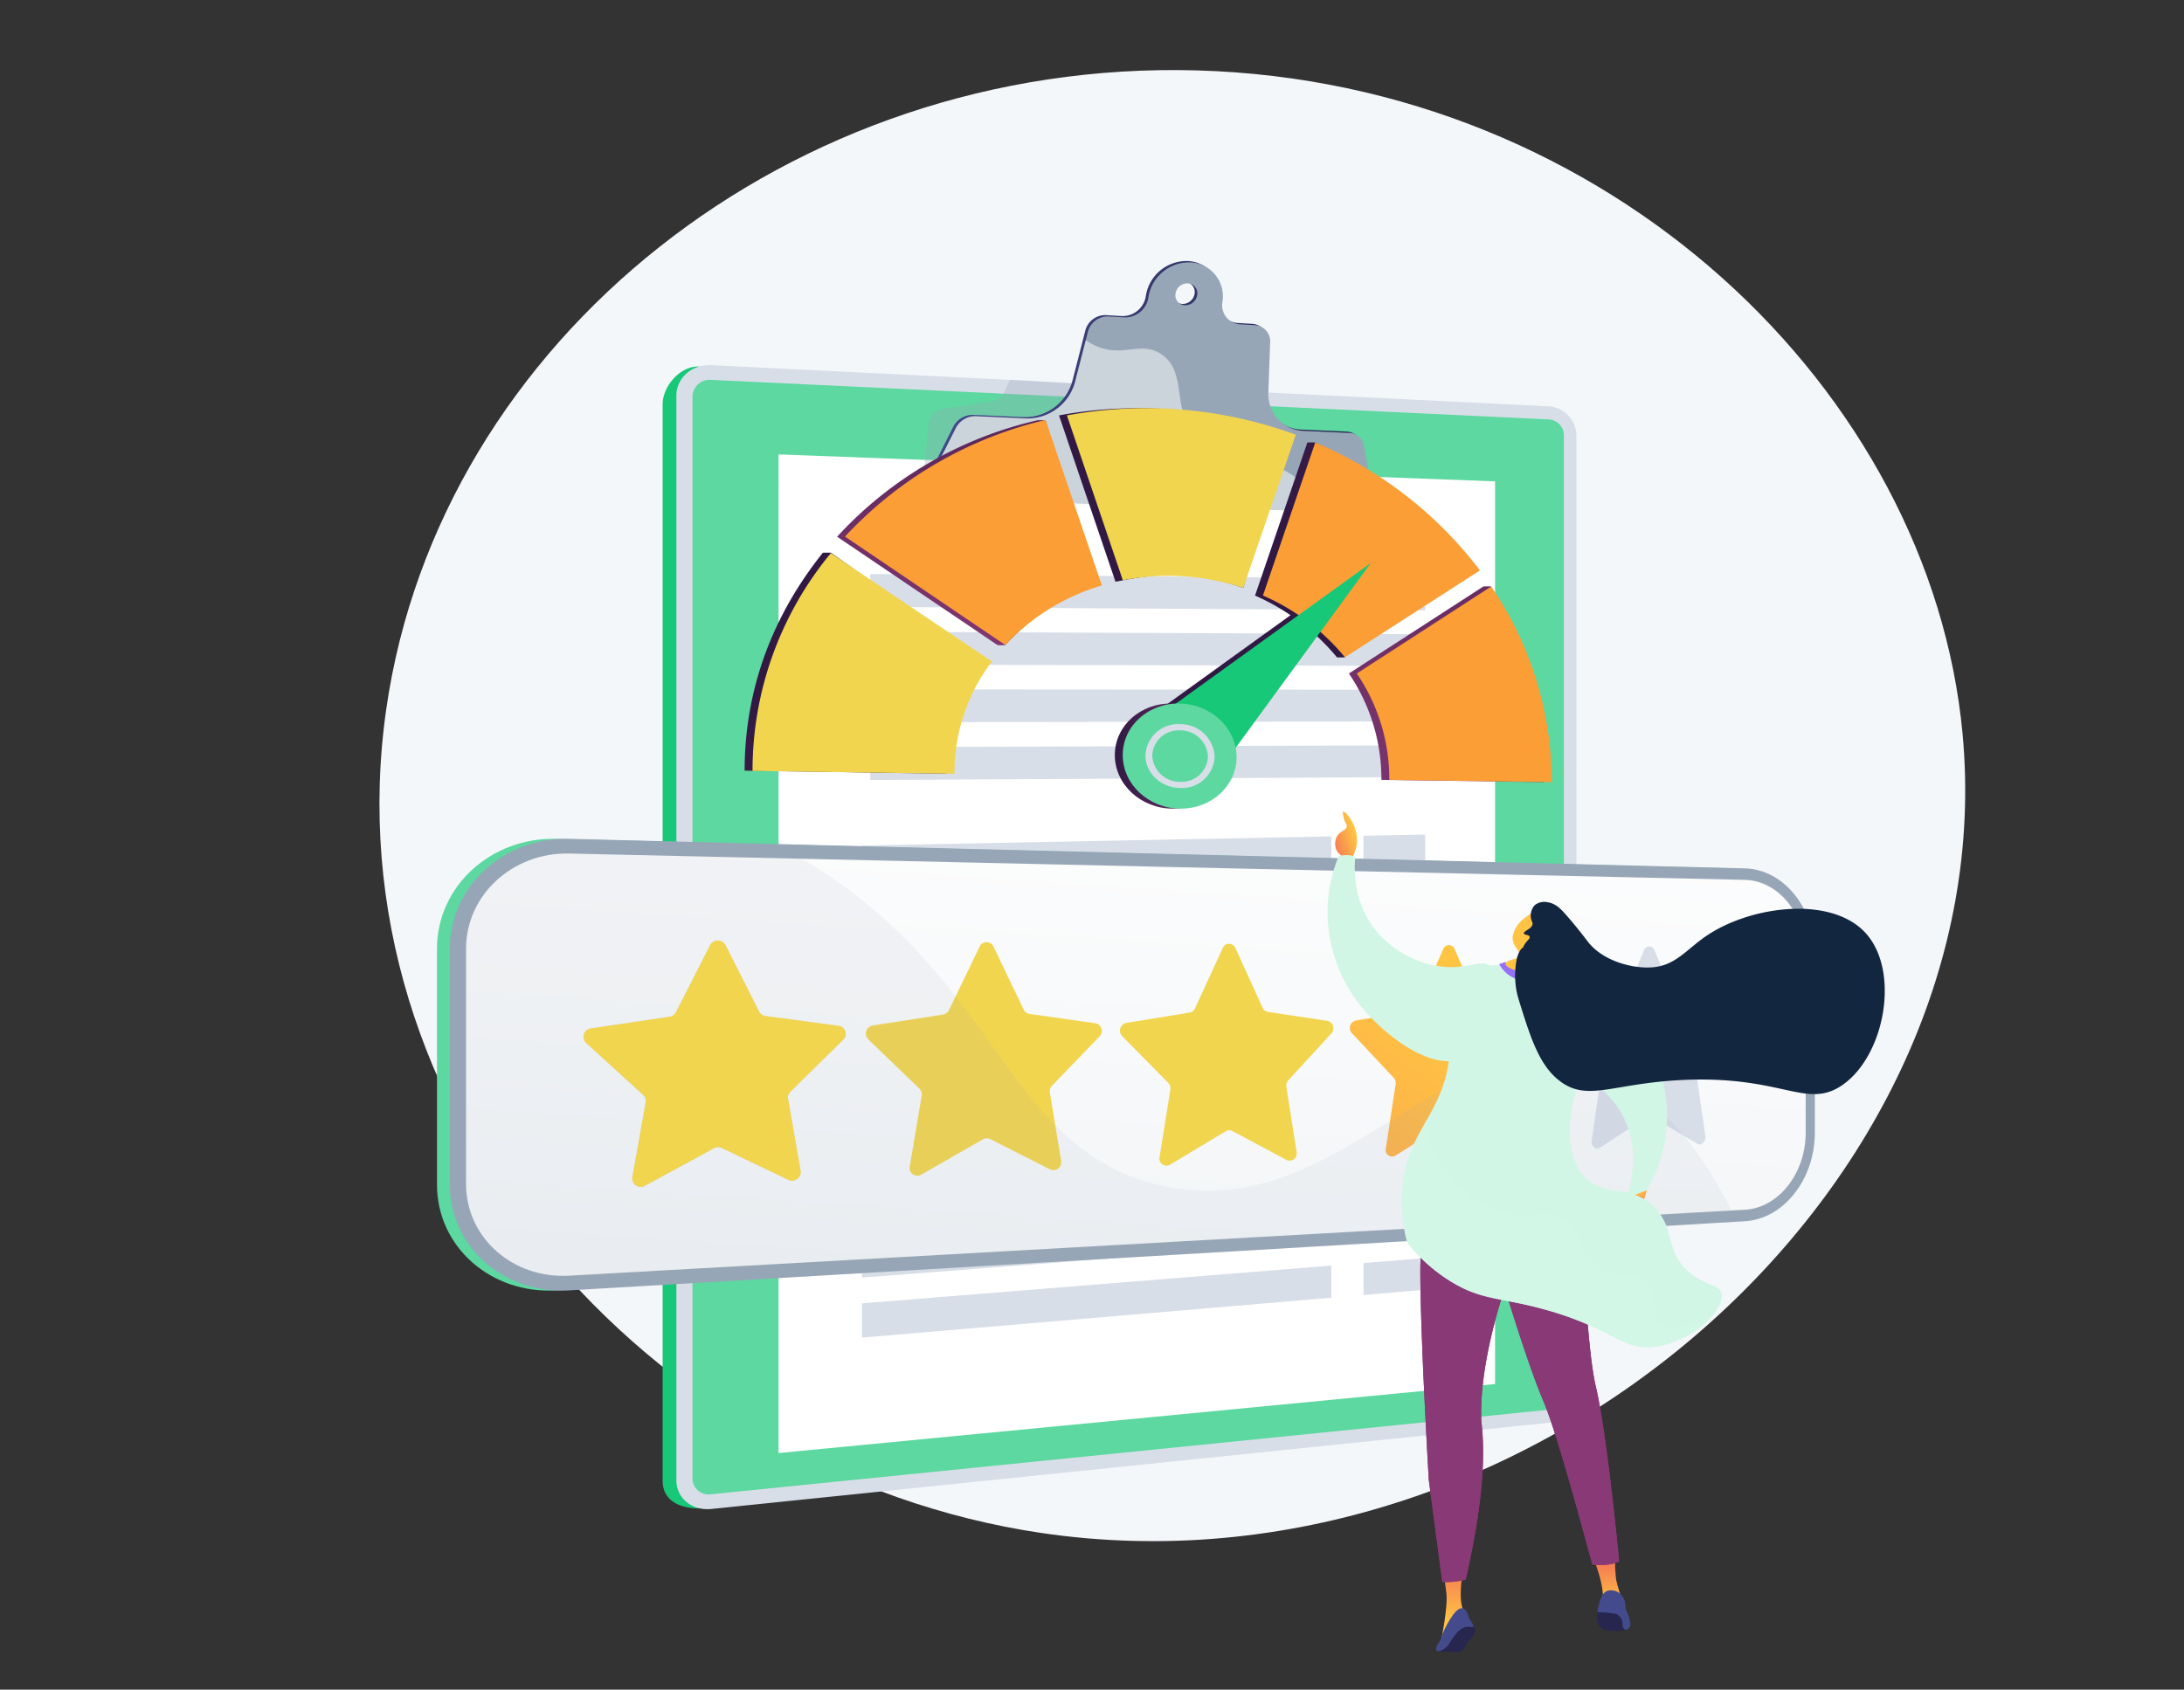 <svg xmlns="http://www.w3.org/2000/svg" xmlns:xlink="http://www.w3.org/1999/xlink" width="451" height="349" viewBox="0 0 451 349">
  <rect x="0" y="0" width="451" height="349" fill="#333333" stroke="none"/>
  <defs>
    <linearGradient id="linear-gradient" y1="0.5" x2="1" y2="0.5" gradientUnits="objectBoundingBox">
      <stop offset="0" stop-color="#444b8c"/>
      <stop offset="0.996" stop-color="#26264f"/>
    </linearGradient>
    <linearGradient id="linear-gradient-2" x1="0.226" y1="1.759" x2="0.668" y2="-0.364" gradientUnits="objectBoundingBox">
      <stop offset="0.004" stop-color="#ebeff2"/>
      <stop offset="1" stop-color="#fff"/>
    </linearGradient>
    <linearGradient id="linear-gradient-3" x1="0.581" y1="0.412" x2="-1.182" y2="3.113" gradientUnits="objectBoundingBox">
      <stop offset="0" stop-color="#ffc444"/>
      <stop offset="0.996" stop-color="#f36f56"/>
    </linearGradient>
    <linearGradient id="linear-gradient-4" x1="0.782" y1="0.329" x2="-0.103" y2="0.987" xlink:href="#linear-gradient-3"/>
    <linearGradient id="linear-gradient-5" x1="0.416" y1="0.207" x2="0.655" y2="0.651" xlink:href="#linear-gradient-3"/>
    <linearGradient id="linear-gradient-6" x1="-24.159" y1="1.152" x2="-24.159" y2="-0.027" xlink:href="#linear-gradient-3"/>
    <linearGradient id="linear-gradient-7" x1="-25.295" y1="0.734" x2="-25.295" y2="-0.116" xlink:href="#linear-gradient-3"/>
    <linearGradient id="linear-gradient-8" x1="-3.421" y1="0.5" x2="-2.421" y2="0.5" gradientUnits="objectBoundingBox">
      <stop offset="0" stop-color="#311944"/>
      <stop offset="1" stop-color="#893976"/>
    </linearGradient>
    <linearGradient id="linear-gradient-9" x1="-3.453" y1="0.129" x2="-2.732" y2="0.731" xlink:href="#linear-gradient-8"/>
    <linearGradient id="linear-gradient-10" x1="-3.169" y1="0.047" x2="-2.449" y2="0.677" xlink:href="#linear-gradient-8"/>
    <linearGradient id="linear-gradient-11" x1="-12.441" y1="-1.343" x2="-11.897" y2="1.115" gradientUnits="objectBoundingBox">
      <stop offset="0.004" stop-color="#e38ddd"/>
      <stop offset="1" stop-color="#9571f6"/>
    </linearGradient>
    <linearGradient id="linear-gradient-12" x1="-14.878" y1="0.292" x2="-15.625" y2="1.155" xlink:href="#linear-gradient-3"/>
    <linearGradient id="linear-gradient-13" x1="-112.025" y1="-28.403" x2="-115.459" y2="-22.685" xlink:href="#linear-gradient-3"/>
    <linearGradient id="linear-gradient-14" x1="0.483" y1="0.713" x2="-0.718" y2="5.758" xlink:href="#linear-gradient-8"/>
    <linearGradient id="linear-gradient-15" x1="0.553" y1="-0.989" x2="0.482" y2="1.176" xlink:href="#linear-gradient-8"/>
    <linearGradient id="linear-gradient-16" x1="0.457" y1="0.977" x2="0.182" y2="6.619" xlink:href="#linear-gradient-8"/>
    <linearGradient id="linear-gradient-17" x1="0.279" y1="0.562" x2="4.19" y2="-2.46" xlink:href="#linear-gradient-8"/>
    <linearGradient id="linear-gradient-18" x1="1.543" y1="-3.195" x2="0.185" y2="1.907" xlink:href="#linear-gradient-8"/>
    <linearGradient id="linear-gradient-19" x1="12.646" y1="-7.925" x2="13.029" y2="-7.925" xlink:href="#linear-gradient-8"/>
    <linearGradient id="linear-gradient-20" x1="0" y1="0.5" x2="1" y2="0.5" xlink:href="#linear-gradient-8"/>
  </defs>
  <g id="Grupo_98987" data-name="Grupo 98987" transform="translate(-624 10253)">
    <g id="Grupo_98986" data-name="Grupo 98986" transform="translate(278.857 -10693.526)">
      <path id="Trazado_143871" data-name="Trazado 143871" d="M592.327,455.069c-83.829-2.362-156.442,55.692-167.413,131.866C412.92,670.222,478.938,745.16,560.17,757.162c101.039,14.929,199.041-71.437,190.242-165.131C743.782,521.441,677.541,457.471,592.327,455.069Z" transform="translate(0 0)" fill="#f4f7fa"/>
      <g id="Grupo_98970" data-name="Grupo 98970" transform="translate(481.977 494.431)">
        <path id="Trazado_143914" data-name="Trazado 143914" d="M1123.962,1009.749l-172.654-9.988c-3.977-.194-7.556,4.145-7.556,7.789v222.323c0,5.053,5.162,6.07,9.138,5.664l171.072-17.471a6.493,6.493,0,0,0,5.648-6.388V1015.836A6.078,6.078,0,0,0,1123.962,1009.749Z" transform="translate(-943.752 -977.957)" fill="#17c878"/>
        <path id="Trazado_143915" data-name="Trazado 143915" d="M1149.226,1005.68l-172.994-8.51c-3.977-.2-7.215,2.622-7.215,6.294v224.06c0,3.672,3.238,6.316,7.215,5.906l172.994-17.806a6.526,6.526,0,0,0,5.648-6.438V1011.815A6.107,6.107,0,0,0,1149.226,1005.68Z" transform="translate(-966.177 -975.654)" fill="#d8dee8"/>
        <path id="Trazado_143916" data-name="Trazado 143916" d="M1002.456,1254.426a3.337,3.337,0,0,1-3.894-3.2V1027.647a3.551,3.551,0,0,1,3.894-3.4l172.994,8.172a3.306,3.306,0,0,1,3.061,3.318v197.743a3.533,3.533,0,0,1-3.061,3.483Z" transform="translate(-992.401 -999.688)" fill="#5cd8a0" style="mix-blend-mode: multiply;isolation: isolate"/>
        <path id="Trazado_143917" data-name="Trazado 143917" d="M1304.676,1353.265l-147.963,14.256V1161.246l147.963,5.573Z" transform="translate(-1132.777 -1121.296)" fill="#fff"/>
        <path id="Trazado_143918" data-name="Trazado 143918" d="M1479.625,1046.219l-59.134.74,1.326-13.336a3.614,3.614,0,0,1,3-3.409l10.015-1.539a3.6,3.6,0,0,0,2.71-2.079l1.086-2.358,26.195,1.617Z" transform="translate(-1366.906 -999.687)" fill="#97a6b7" opacity="0.3" style="mix-blend-mode: multiply;isolation: isolate"/>
        <path id="Trazado_143919" data-name="Trazado 143919" d="M1511.2,843.7a3.164,3.164,0,0,0-3.012-2.636l-9.449-.424a7.587,7.587,0,0,1-7.275-8.089l.365-10.227a3.318,3.318,0,0,0-3.14-3.518l-3.1-.185a3.93,3.93,0,0,1-3.611-4.641,7.011,7.011,0,0,0-6.5-8.142,8.509,8.509,0,0,0-8.788,7.208,4.748,4.748,0,0,1-.656,1.821,4.86,4.86,0,0,1-4.358,2.326l-3.2-.191a4.246,4.246,0,0,0-4.276,3.162l-2.663,10.381a10.169,10.169,0,0,1-10.108,7.527l-10.365-.464a4.5,4.5,0,0,0-4.145,2.465l-6.246,12.394a1.434,1.434,0,0,0,1.233,2.149l89.888,2.986a1.669,1.669,0,0,0,1.637-1.923Zm-37-29.011a2.057,2.057,0,0,1-1.917-2.4,2.492,2.492,0,0,1,2.568-2.119,2.057,2.057,0,0,1,1.91,2.4A2.493,2.493,0,0,1,1474.2,814.687Z" transform="translate(-1366.906 -805.818)" fill="url(#linear-gradient)"/>
        <path id="Trazado_143920" data-name="Trazado 143920" d="M1515.94,846.164a3.164,3.164,0,0,0-3.013-2.636l-9.449-.424a7.587,7.587,0,0,1-7.275-8.09l.365-10.227a3.319,3.319,0,0,0-3.14-3.518l-3.1-.185a3.93,3.93,0,0,1-3.612-4.641,7.011,7.011,0,0,0-6.5-8.142,8.508,8.508,0,0,0-8.788,7.208,4.752,4.752,0,0,1-.657,1.822,4.86,4.86,0,0,1-4.358,2.326l-3.2-.191a4.246,4.246,0,0,0-4.276,3.162l-2.663,10.381a10.169,10.169,0,0,1-10.108,7.527l-10.365-.465a4.5,4.5,0,0,0-4.145,2.465l-6.246,12.394a1.434,1.434,0,0,0,1.233,2.149l89.888,2.986a1.669,1.669,0,0,0,1.637-1.923Zm-37-29.011a2.057,2.057,0,0,1-1.917-2.4,2.492,2.492,0,0,1,2.568-2.119,2.058,2.058,0,0,1,1.911,2.4A2.493,2.493,0,0,1,1478.942,817.153Z" transform="translate(-1371.111 -808.007)" fill="#97a6b7"/>
        <g id="Grupo_98962" data-name="Grupo 98962" transform="translate(54.117 16.344)">
          <path id="Trazado_143921" data-name="Trazado 143921" d="M1500.557,978.739c-8.018-4.95-14.171-1.44-19.168-7.023-5.349-5.976-1.741-13.844-7.276-17.557-3.544-2.377-6.7-.28-10.826-.924a11.365,11.365,0,0,1-4.793-2l-2.221,8.658a10.169,10.169,0,0,1-10.108,7.527l-10.365-.465a4.5,4.5,0,0,0-4.145,2.465l-6.246,12.394a1.434,1.434,0,0,0,1.233,2.148l81.69,2.713A24.372,24.372,0,0,0,1500.557,978.739Z" transform="translate(-1425.228 -951.231)" fill="#fff" opacity="0.5" style="mix-blend-mode: soft-light;isolation: isolate"/>
        </g>
        <g id="Grupo_98969" data-name="Grupo 98969" transform="translate(41.162 64.658)">
          <g id="Grupo_98968" data-name="Grupo 98968">
            <g id="Grupo_98963" data-name="Grupo 98963" transform="translate(1.715)">
              <path id="Trazado_143922" data-name="Trazado 143922" d="M1439.812,1388.581l-114.594-.7v-6.8l114.594.948Z" transform="translate(-1325.218 -1381.079)" fill="#d8dee8"/>
              <path id="Trazado_143923" data-name="Trazado 143923" d="M1439.812,1494.133l-114.594-.26v-6.8l114.594.51Z" transform="translate(-1325.218 -1475.155)" fill="#d8dee8"/>
              <path id="Trazado_143924" data-name="Trazado 143924" d="M1439.812,1599.685l-114.594.177v-6.8l114.594.073Z" transform="translate(-1325.218 -1569.231)" fill="#d8dee8"/>
              <path id="Trazado_143925" data-name="Trazado 143925" d="M1439.812,1702.359l-114.594.614v-6.8l114.594-.364Z" transform="translate(-1325.218 -1660.43)" fill="#d8dee8"/>
            </g>
            <g id="Grupo_98964" data-name="Grupo 98964" transform="translate(0 54.187)">
              <path id="Trazado_143926" data-name="Trazado 143926" d="M1406.893,1869.818l-96.93,2.335v-7.086l96.93-1.892Z" transform="translate(-1309.963 -1863.175)" fill="#d8dee8"/>
              <path id="Trazado_143927" data-name="Trazado 143927" d="M1406.893,1973.3l-96.93,3.11v-7.086l96.93-2.667Z" transform="translate(-1309.963 -1955.022)" fill="#d8dee8"/>
              <path id="Trazado_143928" data-name="Trazado 143928" d="M1406.893,2076.773l-96.93,3.885v-7.086l96.93-3.443Z" transform="translate(-1309.963 -2046.869)" fill="#d8dee8"/>
              <path id="Trazado_143929" data-name="Trazado 143929" d="M1406.893,2180.251l-96.93,4.661v-7.086l96.93-4.218Z" transform="translate(-1309.963 -2138.716)" fill="#d8dee8"/>
            </g>
            <g id="Grupo_98965" data-name="Grupo 98965" transform="translate(103.558 53.809)">
              <path id="Trazado_143930" data-name="Trazado 143930" d="M2244.058,1866.365l-12.75.307v-6.613l12.75-.249Z" transform="translate(-2231.307 -1859.81)" fill="#d8dee8"/>
              <path id="Trazado_143931" data-name="Trazado 143931" d="M2244.058,1968.463l-12.75.409v-6.613l12.75-.351Z" transform="translate(-2231.307 -1950.433)" fill="#d8dee8"/>
              <path id="Trazado_143932" data-name="Trazado 143932" d="M2244.058,2070.562l-12.75.511v-6.613l12.75-.453Z" transform="translate(-2231.307 -2041.055)" fill="#d8dee8"/>
              <path id="Trazado_143933" data-name="Trazado 143933" d="M2244.058,2172.66l-12.75.613v-6.613l12.75-.555Z" transform="translate(-2231.307 -2131.678)" fill="#d8dee8"/>
            </g>
            <g id="Grupo_98966" data-name="Grupo 98966" transform="translate(0 107.953)">
              <path id="Trazado_143934" data-name="Trazado 143934" d="M1406.893,2348.172l-96.93,5.919v-7.086l96.93-5.476Z" transform="translate(-1309.963 -2341.529)" fill="#d8dee8"/>
              <path id="Trazado_143935" data-name="Trazado 143935" d="M1406.893,2451.65l-96.93,6.695v-7.086l96.93-6.252Z" transform="translate(-1309.963 -2433.376)" fill="#d8dee8"/>
              <path id="Trazado_143936" data-name="Trazado 143936" d="M1406.893,2555.127l-96.93,7.47v-7.086l96.93-7.027Z" transform="translate(-1309.963 -2525.223)" fill="#d8dee8"/>
              <path id="Trazado_143937" data-name="Trazado 143937" d="M1406.893,2658.6l-96.93,8.246v-7.086l96.93-7.8Z" transform="translate(-1309.963 -2617.069)" fill="#d8dee8"/>
            </g>
            <g id="Grupo_98967" data-name="Grupo 98967" transform="translate(103.558 106.858)">
              <path id="Trazado_143938" data-name="Trazado 143938" d="M2244.058,2338.343l-12.75.779v-6.613l12.75-.72Z" transform="translate(-2231.307 -2331.788)" fill="#d8dee8"/>
              <path id="Trazado_143939" data-name="Trazado 143939" d="M2244.058,2440.441l-12.75.881v-6.613l12.75-.822Z" transform="translate(-2231.307 -2422.411)" fill="#d8dee8"/>
              <path id="Trazado_143940" data-name="Trazado 143940" d="M2244.058,2542.54l-12.75.983v-6.613l12.75-.924Z" transform="translate(-2231.307 -2513.034)" fill="#d8dee8"/>
              <path id="Trazado_143941" data-name="Trazado 143941" d="M2244.058,2644.638l-12.75,1.085v-6.613l12.75-1.027Z" transform="translate(-2231.307 -2603.656)" fill="#d8dee8"/>
            </g>
          </g>
        </g>
      </g>
      <g id="Grupo_98973" data-name="Grupo 98973" transform="translate(435.387 613.781)">
        <path id="Trazado_143942" data-name="Trazado 143942" d="M796.66,1873.776l-242.8-6.1c-13.463-.339-24.618,9.809-24.618,22.672V1939.1c0,12.863,11.156,22.635,24.618,21.843l242.8-14.281c8.048-.473,14.463-8.69,14.463-18.361v-36.654C811.123,1881.979,804.707,1873.978,796.66,1873.776Z" transform="translate(-529.246 -1867.666)" fill="#5cd8a0"/>
        <path id="Trazado_143943" data-name="Trazado 143943" d="M820.272,1873.776l-242.8-6.1c-13.463-.339-24.618,9.809-24.618,22.672V1939.1c0,12.863,11.156,22.635,24.618,21.843l242.8-14.281c8.048-.473,14.463-8.69,14.463-18.361v-36.654C834.735,1881.979,828.319,1873.978,820.272,1873.776Z" transform="translate(-550.204 -1867.666)" fill="#97a6b7"/>
        <path id="Trazado_143944" data-name="Trazado 143944" d="M603.894,1981.92c-11.63.652-21.273-7.835-21.273-18.933v-48.612c0-11.1,9.643-19.91,21.273-19.65l242.8,5.438c6.972.156,12.562,7.1,12.562,15.49v36.735c0,8.386-5.59,15.523-12.562,15.914Z" transform="translate(-576.622 -1891.678)" fill="url(#linear-gradient-2)"/>
        <g id="Grupo_98971" data-name="Grupo 98971" transform="translate(30.247 21.007)">
          <path id="Trazado_143945" data-name="Trazado 143945" d="M827.691,2055.533l6.919,13.7a1.728,1.728,0,0,0,1.315.927l15.117,2.034a1.676,1.676,0,0,1,.939,2.868L841.1,2085.77a1.723,1.723,0,0,0-.5,1.521l2.59,14.831a1.784,1.784,0,0,1-2.5,1.893l-13.769-6.59a1.823,1.823,0,0,0-1.653.055L811.1,2105.2a1.754,1.754,0,0,1-2.656-1.745L811.193,2088a1.676,1.676,0,0,0-.525-1.539l-11.75-10.719a1.759,1.759,0,0,1,1.034-3.033l16.143-2.392a1.823,1.823,0,0,0,1.361-.965l7.05-13.84A1.8,1.8,0,0,1,827.691,2055.533Z" transform="translate(-798.352 -2054.561)" fill="#d8dee8"/>
          <path id="Trazado_143946" data-name="Trazado 143946" d="M1343.458,2058.647l6.229,13a1.562,1.562,0,0,0,1.184.881l13.627,1.938a1.615,1.615,0,0,1,.847,2.724l-9.807,10.159a1.69,1.69,0,0,0-.448,1.443l2.334,14.084a1.626,1.626,0,0,1-2.255,1.792l-12.4-6.278a1.565,1.565,0,0,0-1.488.049l-12.744,7.292a1.593,1.593,0,0,1-2.386-1.66l2.47-14.638a1.643,1.643,0,0,0-.472-1.459L1317.6,2077.8a1.689,1.689,0,0,1,.928-2.873l14.5-2.26a1.644,1.644,0,0,0,1.224-.914l6.341-13.126A1.581,1.581,0,0,1,1343.458,2058.647Z" transform="translate(-1258.783 -2057.369)" fill="#f1d54e"/>
          <path id="Trazado_143947" data-name="Trazado 143947" d="M1807.79,2061.456l5.638,12.366a1.424,1.424,0,0,0,1.072.838l12.346,1.85a1.562,1.562,0,0,1,.768,2.595l-8.887,9.663a1.66,1.66,0,0,0-.406,1.373l2.115,13.408a1.491,1.491,0,0,1-2.043,1.7l-11.225-5.994a1.355,1.355,0,0,0-1.346.045l-11.522,6.911a1.456,1.456,0,0,1-2.156-1.582l2.231-13.909a1.614,1.614,0,0,0-.426-1.388l-9.529-9.672a1.628,1.628,0,0,1,.838-2.729l13.1-2.142a1.5,1.5,0,0,0,1.106-.868l5.734-12.481A1.4,1.4,0,0,1,1807.79,2061.456Z" transform="translate(-1673.18 -2059.903)" fill="#f1d54e"/>
          <path id="Trazado_143948" data-name="Trazado 143948" d="M2228.017,2064l5.126,11.793a1.308,1.308,0,0,0,.976.8l11.238,1.77a1.516,1.516,0,0,1,.7,2.477l-8.092,9.213a1.633,1.633,0,0,0-.37,1.31l1.925,12.794c.179,1.191-.918,2.149-1.86,1.62l-10.209-5.735a1.183,1.183,0,0,0-1.224.041l-10.466,6.568a1.34,1.34,0,0,1-1.958-1.511l2.026-13.25a1.589,1.589,0,0,0-.387-1.323l-8.648-9.221a1.575,1.575,0,0,1,.76-2.6l11.89-2.035a1.372,1.372,0,0,0,1-.827l5.211-11.9A1.253,1.253,0,0,1,2228.017,2064Z" transform="translate(-2048.118 -2062.201)" fill="url(#linear-gradient-3)"/>
          <path id="Trazado_143949" data-name="Trazado 143949" d="M2610.138,2066.324l4.682,11.27a1.209,1.209,0,0,0,.891.765l10.272,1.7a1.475,1.475,0,0,1,.64,2.369l-7.4,8.8a1.611,1.611,0,0,0-.337,1.251l1.759,12.234c.164,1.139-.84,2.053-1.7,1.546l-9.326-5.5a1.038,1.038,0,0,0-1.117.038l-9.55,6.258c-.9.591-1.958-.263-1.785-1.447l1.847-12.65a1.568,1.568,0,0,0-.354-1.264l-7.883-8.811a1.528,1.528,0,0,1,.692-2.48l10.841-1.939a1.265,1.265,0,0,0,.917-.79l4.755-11.365A1.127,1.127,0,0,1,2610.138,2066.324Z" transform="translate(-2388.977 -2064.294)" fill="#d8dee8"/>
        </g>
        <g id="Grupo_98972" data-name="Grupo 98972" transform="translate(2.654)" opacity="0.1" style="mix-blend-mode: multiply;isolation: isolate">
          <path id="Trazado_143950" data-name="Trazado 143950" d="M786.5,1914.238c-30.137-7.7-50.674,33.289-86.777,25.047-31.895-7.282-32.794-41.523-71.455-65.845q-4.019-2.528-8.194-4.7l-42.6-1.07c-13.463-.339-24.618,9.809-24.618,22.672V1939.1c0,12.863,11.156,22.635,24.618,21.843l241.251-14.191C807.842,1924.569,796.25,1916.727,786.5,1914.238Z" transform="translate(-552.858 -1867.666)" fill="#97a6b7"/>
        </g>
        <path id="Trazado_143951" data-name="Trazado 143951" d="M827.691,2055.533l6.919,13.7a1.728,1.728,0,0,0,1.315.927l15.117,2.034a1.676,1.676,0,0,1,.939,2.868L841.1,2085.77a1.723,1.723,0,0,0-.5,1.521l2.59,14.831a1.784,1.784,0,0,1-2.5,1.893l-13.769-6.59a1.823,1.823,0,0,0-1.653.055L811.1,2105.2a1.754,1.754,0,0,1-2.656-1.745L811.193,2088a1.676,1.676,0,0,0-.525-1.539l-11.75-10.719a1.759,1.759,0,0,1,1.034-3.033l16.143-2.392a1.823,1.823,0,0,0,1.361-.965l7.05-13.84A1.8,1.8,0,0,1,827.691,2055.533Z" transform="translate(-768.105 -2033.554)" fill="#f1d54e"/>
      </g>
      <g id="Grupo_98977" data-name="Grupo 98977" transform="translate(619.28 608.131)">
        <g id="Grupo_98976" data-name="Grupo 98976">
          <path id="Trazado_143952" data-name="Trazado 143952" d="M2182.621,1827.231a7.348,7.348,0,0,0,1.194-3.765c.092-3.492-2.5-6.216-2.846-6.06-.188.084.05,1.108.184,1.561.277.944.576,1.036.551,1.469-.052.893-1.34.927-2.02,2.112a3.2,3.2,0,0,0,0,3.03A3.61,3.61,0,0,0,2182.621,1827.231Z" transform="translate(-2177.73 -1817.4)" fill="url(#linear-gradient-4)"/>
          <path id="Trazado_143953" data-name="Trazado 143953" d="M2693.27,2520.738l-1-3.426,4.157-3.08,2.591-.969-1.534,4.794Z" transform="translate(-2633.046 -2435.049)" fill="url(#linear-gradient-5)"/>
          <path id="Trazado_143954" data-name="Trazado 143954" d="M2655.355,3189.141s2.273,5.719,1.675,8.257a25.584,25.584,0,0,0,4.02-.359,27.684,27.684,0,0,1-1.173-3.9,38.348,38.348,0,0,1-.239-4.571Z" transform="translate(-2600.276 -3034.45)" fill="url(#linear-gradient-6)"/>
          <path id="Trazado_143955" data-name="Trazado 143955" d="M2374.907,3312.471a1.792,1.792,0,0,1,.43,1.051,1.7,1.7,0,0,1-.129.7c-.387,1.021-1,1.155-1.654,2.237-.4.661-.326.861-.694,1.159a2.408,2.408,0,0,1-1.579.422,28.04,28.04,0,0,1-3.653-.206q1.224-1.578,2.607-3.2.607-.71,1.212-1.386l2.4-.811Z" transform="translate(-2344.89 -3144.403)" fill="#26264f"/>
          <path id="Trazado_143956" data-name="Trazado 143956" d="M2378.653,3209.07s-1.371,7.155.374,9.158c1.486,2-.718.574-.718.574l-2.633,2.3-1.579,2.728s1.454-7,1.066-9.782-.581-4.653-.581-4.653Z" transform="translate(-2350.631 -3052.648)" fill="url(#linear-gradient-7)"/>
          <path id="Trazado_143957" data-name="Trazado 143957" d="M2339.541,2501.621s-3.684,3.3-3.684,16.868,1.745,43.043,1.745,43.043l2.792,21.1a18.469,18.469,0,0,0,4.834-.479c1.745-7.949,4.588-21.4,3.231-32.642-.582-12.215,4.847-27.532,4.847-27.532s4.653,15.511,7.949,23.266,9.571,32.051,10.153,33.8c3.857.35,5.5-.67,5.5-.67s-2.473-26.146-4.8-36.034-2.133-33.736-6.01-40.522C2357.378,2498.324,2339.541,2501.621,2339.541,2501.621Z" transform="translate(-2316.69 -2423.464)" fill="url(#linear-gradient-8)"/>
          <path id="Trazado_143958" data-name="Trazado 143958" d="M2339.54,2501.62s-3.684,3.3-3.684,16.868,1.745,43.043,1.745,43.043l2.792,21.1a18.458,18.458,0,0,0,4.835-.479c1.745-7.949,4.588-21.4,3.231-32.642-.582-12.215,4.847-27.532,4.847-27.532s4.653,15.511,7.949,23.266,9.571,32.051,10.153,33.8c3.857.35,5.5-.67,5.5-.67s-2.473-26.147-4.8-36.035-2.133-33.736-6.01-40.522C2357.378,2498.324,2339.54,2501.62,2339.54,2501.62Z" transform="translate(-2316.689 -2423.464)" fill="url(#linear-gradient-9)"/>
          <path id="Trazado_143959" data-name="Trazado 143959" d="M2358.677,2526.488c1.148,7.467,3.446,11.487,9.19,16.656,4.595,3.446,1.149,10.913,2.872,16.656.574,1.723,2.3,3.446,2.872,5.169,2.137,4.274.141,9.5,1.11,14.029a6.158,6.158,0,0,0,2.192-.628s-2.473-26.147-4.8-36.035-2.133-33.736-6.01-40.522c-8.725-3.49-26.562-.194-26.562-.194s-3.684,3.3-3.684,16.868c0,1.1.011,2.308.033,3.594,3.824,3.385,11.646,4.137,16.47.385a2.277,2.277,0,0,1,.922-.418l.025-.072.02.067C2355.521,2521.645,2358.179,2524.5,2358.677,2526.488Z" transform="translate(-2316.689 -2423.464)" opacity="0.25" fill="url(#linear-gradient-10)" style="mix-blend-mode: multiply;isolation: isolate"/>
          <g id="Grupo_98974" data-name="Grupo 98974" transform="translate(55.633 160.879)">
            <path id="Trazado_143960" data-name="Trazado 143960" d="M2660.814,3286.443s-.567,0-.52.732-.255,3.25,2.625,3.367,3.324-.2,3.419-.2a23.51,23.51,0,0,0-.756-2.408l-.921-1.18-2.479-.26Z" transform="translate(-2660.292 -3282.204)" fill="#26264f"/>
            <path id="Trazado_143961" data-name="Trazado 143961" d="M2667.969,3255.493a9.157,9.157,0,0,0-.744-2.335c-.509-1.144-.091-1.572-.577-2.614a3.115,3.115,0,0,0-.687-1.041,2.976,2.976,0,0,0-2.034-.775,2.067,2.067,0,0,0-.957.225,2.235,2.235,0,0,0-.862.909,10.07,10.07,0,0,0-.694,2.058,5.092,5.092,0,0,0-.257,1.329c.755,0,3.659.118,4.273.567a2.406,2.406,0,0,1,.921,1.959c0,.756.377,1.11.755,1.086A1.24,1.24,0,0,0,2667.969,3255.493Z" transform="translate(-2661.061 -3248.727)" fill="#444b8c"/>
          </g>
          <path id="Trazado_143962" data-name="Trazado 143962" d="M2370.051,3281.609c.649.01,1.125.526,1.484,1.771s2.082,2.345.072,2.082-3.47,2.584-4.188,3.638-2.645,1.989-2.6.959.9-1.51,1.137-2.563S2368.571,3281.586,2370.051,3281.609Z" transform="translate(-2342.397 -3117.034)" fill="#444b8c"/>
          <path id="Trazado_143963" data-name="Trazado 143963" d="M2517.316,2158.212c.477-1.326,3.454-10.038-1.357-17.983a21.417,21.417,0,0,0-11.728-8.913c-5.916-1.747-8.881.5-10.748-1.568-3.168-3.506.42-15.447,7.361-17.839,7.824-2.7,17.209,7.671,21.013,14.48a31.4,31.4,0,0,1,3.473,19.641,30.642,30.642,0,0,1-3.787,10.6Z" transform="translate(-2455.567 -2078.417)" fill="#d2f6e6"/>
          <path id="Trazado_143964" data-name="Trazado 143964" d="M2327.683,2099.57c-6.984-.279-12.369-.168-15.412,2.872-3.213,3.211.034,6.836-.664,15.237-1.068,12.86-9.263,16-9.88,29.049a33.312,33.312,0,0,0,1.114,10.153,35.068,35.068,0,0,0,9.086,8.044c6.322,3.846,9.988,3.176,19.067,5.66,14.851,4.065,16.172,8.9,23.536,7.672,7.442-1.246,13.971-7.509,13.183-10.948-.472-2.06-3.472-1.476-6.927-4.618-4.452-4.049-2.735-7.914-6.119-12.264-4.862-6.249-11.635-2.429-15.778-7.845-4.191-5.479-2.528-16.275,1-22.16,2.307-3.844,3.3-8.348,5.259-12.378a2.8,2.8,0,0,0,.269-1.57c-.319-2.625-4.694-4.049-8.008-5.093A39.528,39.528,0,0,0,2327.683,2099.57Z" transform="translate(-2286.365 -2067.765)" fill="#d2f6e6"/>
          <path id="Trazado_143965" data-name="Trazado 143965" d="M2480.6,2094.451l1.377-.424s.36,1.865,4.789,2.1a6.618,6.618,0,0,0,4.047-1.377l.941.686a7.237,7.237,0,0,1-5.349,2.514A6.588,6.588,0,0,1,2480.6,2094.451Z" transform="translate(-2445.16 -2062.935)" fill="url(#linear-gradient-11)"/>
          <g id="Grupo_98975" data-name="Grupo 98975" transform="translate(36.754 18.69)">
            <path id="Trazado_143966" data-name="Trazado 143966" d="M2493.808,2006.765a5.9,5.9,0,0,1,2.238-3.641c1.479-1.176,1.781-1.294,2.288-1.391l.694-.1.076,0a6.923,6.923,0,0,1,1.845.655c.707.5.186,4.018-1.957,8.4l-.253,1.113c1.868.328,2.331.665,2.345.934.032.583-2.013,1.327-3.909,1.375-2.377.061-4.9-.962-4.853-1.726.019-.309.468-.69,2.194-1.064l.809-1.138C2495.08,2009.881,2493.612,2008.274,2493.808,2006.765Z" transform="translate(-2492.321 -1999.611)" fill="url(#linear-gradient-12)"/>
            <path id="Trazado_143967" data-name="Trazado 143967" d="M2522.968,2039.823c.539-.323.95.371.7.977a1.2,1.2,0,0,1-1.625.624C2521.521,2041.063,2522.242,2040.257,2522.968,2039.823Z" transform="translate(-2518.542 -2033.44)" fill="url(#linear-gradient-13)"/>
            <path id="Trazado_143968" data-name="Trazado 143968" d="M2582.419,1990.056c-7.1-7.7-23.611-5.589-32.771.6-4.256,2.874-6.44,6.269-11.47,6.554-3.823.217-9.905-1.221-13.108-5.363-.4-.522-2.017-2.71-4.441-5.47-1.068-1.217-2.131-2.358-3.778-2.617a3.191,3.191,0,0,0-2.731.607,3.223,3.223,0,0,0-.708,2.908c.132.546.3.6.278.961-.068,1-1.9,1.441-1.795,1.947.073.361,1.024.229,1.188.683.179.5-.866.924-1.315,2.174-.842.563-1.373,1.965-1.557,3.84a17.078,17.078,0,0,0,.529,6.685c2.515,8.124,4.314,13.935,8.669,17.179,5.765,4.3,10.956.329,25.621-.3,20.081-.859,25.087,5.948,32.3,1.291C2586.347,2015.92,2589.788,1998.052,2582.419,1990.056Z" transform="translate(-2508.107 -1983.683)" fill="#12263f"/>
          </g>
          <path id="Trazado_143969" data-name="Trazado 143969" d="M2171.065,1897.921c-.179,1.68-.785,9.113,4.342,15.389a21.227,21.227,0,0,0,12.836,7.226c6.1.922,8.73-1.707,10.862.084,3.617,3.04,1.7,15.359-4.853,18.678-7.382,3.741-18.1-5.246-22.8-11.471a31.4,31.4,0,0,1-6.126-18.982,30.64,30.64,0,0,1,2.3-11.02,5.442,5.442,0,0,1,3.433.1Z" transform="translate(-2165.326 -1888.579)" fill="#d2f6e6"/>
          <path id="Trazado_143970" data-name="Trazado 143970" d="M2354.754,2424.272c-1.785-1.831.18-5.522-2.458-8.267-2.448-2.547-5.22-.49-9.161-2.681-5.055-2.812-3.662-7.958-8.491-10.726-3.472-1.99-5.1.15-10.5-.894a21.853,21.853,0,0,1-15.194-11.4,19.593,19.593,0,0,1-1.953-8.132c-2.423,4.33-4.937,8.479-5.268,15.482a33.32,33.32,0,0,0,1.114,10.153,35.067,35.067,0,0,0,9.086,8.043c6.322,3.846,9.988,3.176,19.067,5.66,14.851,4.064,16.172,8.9,23.536,7.671A19.934,19.934,0,0,0,2366,2422.7C2359.135,2425.754,2356.05,2425.6,2354.754,2424.272Z" transform="translate(-2286.365 -2318.698)" fill="#d2f6e6" opacity="0.628" style="mix-blend-mode: multiply;isolation: isolate"/>
        </g>
      </g>
      <g id="Grupo_98985" data-name="Grupo 98985" transform="translate(498.911 524.83)">
        <g id="Grupo_98978" data-name="Grupo 98978" transform="translate(0 0)">
          <path id="Trazado_143971" data-name="Trazado 143971" d="M1110.591,1341.836h1.633l31.624,22.421a37.949,37.949,0,0,0-7.731,23.227l-41.7-.62C1094.417,1369.711,1100.431,1354.493,1110.591,1341.836Z" transform="translate(-1094.417 -1311.987)" fill="url(#linear-gradient-14)"/>
          <path id="Trazado_143972" data-name="Trazado 143972" d="M1317.328,1132.61c-7.473,2.233-13.05,6.792-18.185,12.12-.041.042-.062.155-.121.157a7.863,7.863,0,0,1-1.633,0l-.072-.05-33.036-22.324a80.445,80.445,0,0,1,41.414-24.058h1.633Z" transform="translate(-1245.188 -1095.958)" fill="url(#linear-gradient-15)"/>
          <path id="Trazado_143973" data-name="Trazado 143973" d="M1719.278,1081.767l-9.215,31.636a50.155,50.155,0,0,0-13.16-2.765c-4.074-.2-9.414.742-13.219,1.493l-11.66-34.359a89.843,89.843,0,0,1,47.254,3.995Z" transform="translate(-1607.102 -1076.273)" fill="url(#linear-gradient-16)"/>
          <path id="Trazado_143974" data-name="Trazado 143974" d="M2076.971,1165.635l-26.49,17.065.246.906h-1.633a46.268,46.268,0,0,0-16.935-12.776l10.8-31.615a15.967,15.967,0,0,1,1.633,0c.03,0,.055.023.082.035A83.385,83.385,0,0,1,2076.971,1165.635Z" transform="translate(-1926.758 -1132.118)" fill="url(#linear-gradient-17)"/>
          <path id="Trazado_143975" data-name="Trazado 143975" d="M2244.838,1444.265l-33.548-.47a38.757,38.757,0,0,0-6.713-21.97l27.755-17.965a9.384,9.384,0,0,1,1.633,0c.277.068-.939,1.05-.784,1.29A71.64,71.64,0,0,1,2244.838,1444.265Z" transform="translate(-2079.797 -1367.018)" fill="url(#linear-gradient-18)"/>
        </g>
        <path id="Trazado_143976" data-name="Trazado 143976" d="M1834.878,1392.986l44.427-32.044-31.551,43.174Z" transform="translate(-1751.652 -1328.945)" fill="url(#linear-gradient-19)"/>
        <g id="Grupo_98980" data-name="Grupo 98980" transform="translate(76.445 61.01)">
          <path id="Trazado_143977" data-name="Trazado 143977" d="M1798.052,1630.136c0,5.934-5.182,10.7-11.638,10.647-6.528-.055-11.875-5.008-11.875-11.063s5.346-10.819,11.875-10.643C1792.87,1619.252,1798.052,1624.2,1798.052,1630.136Z" transform="translate(-1774.539 -1619.073)" fill="url(#linear-gradient-20)"/>
          <g id="Grupo_98979" data-name="Grupo 98979" transform="translate(4.688 4.261)">
            <path id="Trazado_143978" data-name="Trazado 143978" d="M1823.434,1670.173c-3.952-.048-7.187-3.063-7.187-6.722a6.751,6.751,0,0,1,7.187-6.467,7.041,7.041,0,0,1,7.1,6.72A6.746,6.746,0,0,1,1823.434,1670.173Zm0-11.9a5.433,5.433,0,0,0-5.778,5.206,5.669,5.669,0,0,0,5.778,5.41,5.43,5.43,0,0,0,5.721-5.206A5.667,5.667,0,0,0,1823.434,1658.271Z" transform="translate(-1816.247 -1656.982)" fill="url(#linear-gradient-20)"/>
          </g>
        </g>
        <g id="Grupo_98984" data-name="Grupo 98984" transform="translate(1.633 0)">
          <g id="Grupo_98981" data-name="Grupo 98981">
            <path id="Trazado_143979" data-name="Trazado 143979" d="M1125.121,1342.68l33.257,22.374a37.878,37.878,0,0,0-7.731,23.2l-41.7-.584A70.462,70.462,0,0,1,1125.121,1342.68Z" transform="translate(-1108.947 -1312.736)" fill="#f1d54e"/>
            <path id="Trazado_143980" data-name="Trazado 143980" d="M1331.858,1132.188a44.35,44.35,0,0,0-19.94,12.3l-33.108-22.4A82.208,82.208,0,0,1,1320.224,1098Z" transform="translate(-1259.718 -1095.562)" fill="#fb9e36"/>
            <path id="Trazado_143981" data-name="Trazado 143981" d="M1733.809,1081.767,1722.96,1113.4a49.142,49.142,0,0,0-24.862-1.575l-11.544-34.056a89.843,89.843,0,0,1,47.254,3.995Z" transform="translate(-1621.633 -1076.273)" fill="#f1d54e"/>
            <path id="Trazado_143982" data-name="Trazado 143982" d="M2091.5,1165.785l-27.877,17.944a45.329,45.329,0,0,0-16.935-12.762l10.8-31.608A83.287,83.287,0,0,1,2091.5,1165.785Z" transform="translate(-1941.288 -1132.267)" fill="#fb9e36"/>
            <path id="Trazado_143983" data-name="Trazado 143983" d="M2259.369,1444.459l-33.548-.47a38.759,38.759,0,0,0-6.712-21.97l27.754-17.965A71.8,71.8,0,0,1,2259.369,1444.459Z" transform="translate(-2094.329 -1367.212)" fill="#fb9e36"/>
          </g>
          <path id="Trazado_143984" data-name="Trazado 143984" d="M1849.409,1392.986l44.427-32.044-31.551,43.174Z" transform="translate(-1766.182 -1328.945)" fill="#17c878"/>
          <g id="Grupo_98983" data-name="Grupo 98983" transform="translate(76.445 61.01)">
            <path id="Trazado_143985" data-name="Trazado 143985" d="M1812.583,1630.136c0,5.934-5.182,10.7-11.638,10.647-6.529-.055-11.875-5.008-11.875-11.063s5.346-10.819,11.875-10.643C1807.4,1619.252,1812.583,1624.2,1812.583,1630.136Z" transform="translate(-1789.07 -1619.073)" fill="#5cd8a0"/>
            <g id="Grupo_98982" data-name="Grupo 98982" transform="translate(4.688 4.261)">
              <path id="Trazado_143986" data-name="Trazado 143986" d="M1837.964,1670.173c-3.952-.048-7.187-3.063-7.187-6.722a6.751,6.751,0,0,1,7.187-6.467,7.041,7.041,0,0,1,7.1,6.72A6.746,6.746,0,0,1,1837.964,1670.173Zm0-11.9a5.433,5.433,0,0,0-5.777,5.206,5.669,5.669,0,0,0,5.777,5.41,5.43,5.43,0,0,0,5.721-5.206A5.667,5.667,0,0,0,1837.964,1658.271Z" transform="translate(-1830.778 -1656.982)" fill="#d8dee8"/>
            </g>
          </g>
        </g>
      </g>
    </g>
    <rect id="Rectángulo_33510" data-name="Rectángulo 33510" width="451" height="349" transform="translate(624 -10253)" fill="none"/>
  </g>
</svg>
